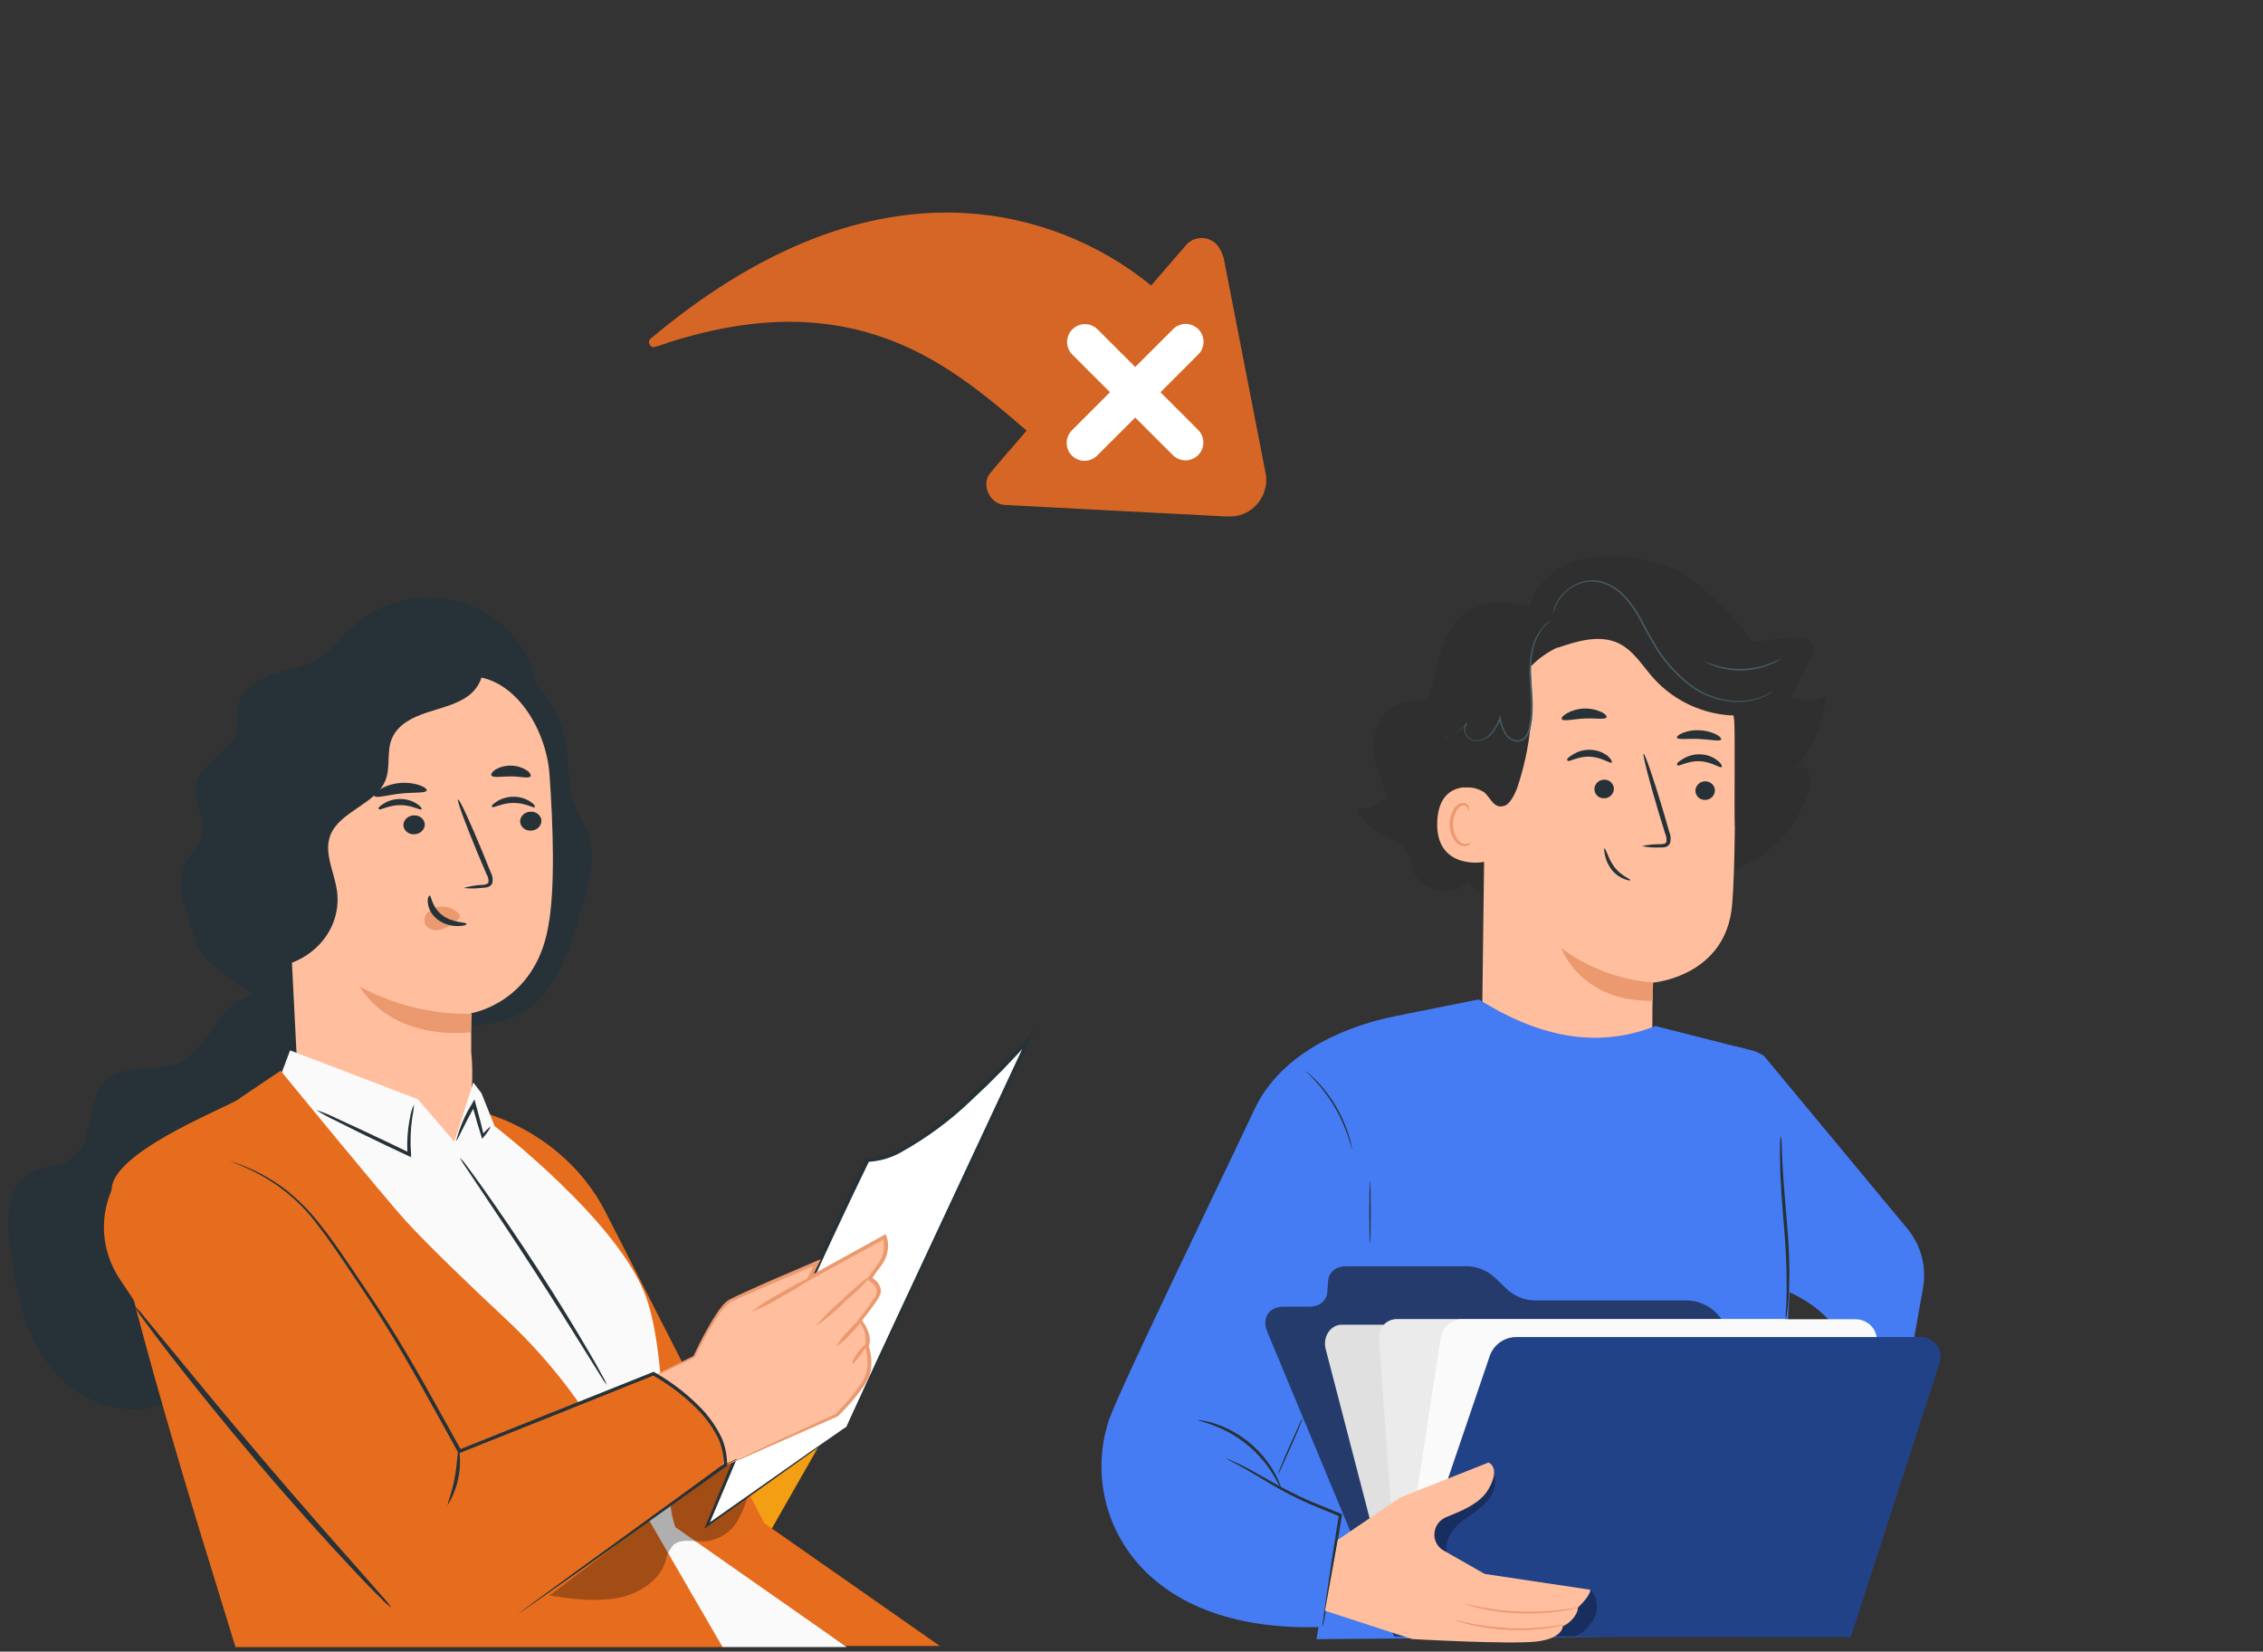 <svg width="248" height="181" viewBox="0 0 248 181" fill="none" xmlns="http://www.w3.org/2000/svg">
<rect x="0" y="0" width="248" height="181" fill="#333333" stroke="none"/>
<path d="M136.263 56.314C138.004 55.648 139.08 53.657 138.692 51.836C137.164 43.978 135.63 36.12 134.1 28.263C133.862 27.483 133.455 26.658 132.667 26.312C131.778 25.866 130.607 26.091 129.974 26.866C128.695 28.337 127.43 29.819 126.152 31.29C120.435 26.604 113.214 23.785 105.833 23.356C100.213 23.016 94.562 24.071 89.323 26.085C82.737 28.612 76.771 32.538 71.381 37.047C70.916 37.296 71.132 38.051 71.641 38.043C72.408 37.867 73.134 37.558 73.889 37.337C79.32 35.666 85.091 34.773 90.76 35.544C94.749 36.063 98.61 37.419 102.098 39.412C105.889 41.545 109.231 44.358 112.505 47.194C111.153 48.797 109.737 50.344 108.42 51.972C107.536 53.283 108.542 55.254 110.114 55.334C117.767 55.751 125.424 56.128 133.079 56.529C134.142 56.567 135.255 56.764 136.263 56.314Z" fill="#D66626"/>
<path d="M131.324 36.075C131.689 36.442 131.895 36.939 131.895 37.456C131.895 37.974 131.689 38.47 131.324 38.837L127.176 42.983L131.324 47.137C131.68 47.505 131.877 47.999 131.873 48.512C131.868 49.025 131.663 49.516 131.3 49.878C130.937 50.241 130.446 50.446 129.933 50.451C129.42 50.455 128.926 50.258 128.557 49.902L124.41 45.756L120.258 49.902C120.078 50.089 119.862 50.238 119.623 50.34C119.384 50.443 119.128 50.497 118.868 50.499C118.608 50.501 118.351 50.452 118.11 50.353C117.87 50.255 117.651 50.11 117.468 49.926C117.284 49.743 117.139 49.524 117.04 49.284C116.942 49.044 116.892 48.786 116.895 48.526C116.897 48.267 116.951 48.01 117.053 47.772C117.156 47.533 117.305 47.317 117.492 47.137L121.643 42.983L117.492 38.837C117.135 38.468 116.938 37.974 116.943 37.461C116.947 36.949 117.153 36.458 117.516 36.095C117.878 35.733 118.369 35.527 118.882 35.523C119.395 35.518 119.889 35.715 120.258 36.072L124.41 40.218L128.557 36.072C128.924 35.705 129.422 35.499 129.94 35.499C130.459 35.499 130.957 35.709 131.324 36.075Z" fill="white"/>
<path d="M193.31 115.713L209.022 134.645C210.527 136.458 211.156 138.842 210.742 141.161L208.895 151.504C206.395 152.004 204.395 152.504 202.395 152.504C204.395 143.504 193.9 140.782 193.9 140.782L190.146 114.66L191.722 115.037C192.287 115.167 192.825 115.396 193.31 115.713Z" fill="#467CF3"/>
<path d="M152.06 87.246C151.336 85.574 150.606 83.852 150.536 82.02C150.465 80.189 151.221 78.192 152.809 77.382C154.27 76.616 156.07 76.973 157.626 76.424C159.548 75.742 160.752 73.815 161.604 71.926C162.456 70.038 161.271 69.374 162.712 67.875C164.634 65.96 165.864 65.648 168.279 66.835C170.015 65.609 176.055 63.389 177.797 63.332C180.359 63.255 183.319 63.459 185.125 65.303C186.522 66.733 187.412 68.557 189.129 69.585C191.492 71.001 194.503 69.795 197.257 69.897C197.541 69.873 197.825 69.925 198.081 70.048C198.337 70.172 198.555 70.362 198.711 70.599C198.775 70.832 198.788 71.077 198.749 71.316C198.711 71.554 198.621 71.782 198.487 71.984L196.348 76.386C196.929 76.651 197.563 76.781 198.203 76.765C198.842 76.75 199.469 76.59 200.037 76.297C199.904 79.216 198.745 81.996 196.764 84.151C196.896 84.085 197.041 84.047 197.188 84.04C197.336 84.033 197.484 84.057 197.622 84.11C197.76 84.162 197.885 84.243 197.99 84.347C198.095 84.451 198.177 84.576 198.231 84.713C198.429 85.281 198.429 85.899 198.231 86.468C197.748 88.242 196.888 89.893 195.71 91.308C194.533 92.724 193.063 93.872 191.402 94.674C189.741 95.475 187.927 95.913 186.082 95.957C184.236 96.001 182.403 95.65 180.705 94.928L165.512 96.07C165.305 96.656 164.958 97.182 164.502 97.605C164.046 98.027 163.493 98.332 162.892 98.495C161.194 97.219 160.919 96.536 160.919 96.536C159.875 97.308 160.695 96.919 159.875 97.308C157.991 98.201 155.205 97.142 154.75 95.049C154.646 94.201 154.297 93.4 153.745 92.746C153.071 92.22 152.316 91.806 151.509 91.521C150.295 90.904 149.318 89.906 148.729 88.681C149.354 88.687 149.973 88.562 150.547 88.314C151.121 88.067 151.636 87.703 152.06 87.246Z" fill="#2F2F2F"/>
<path d="M162.81 80.757L162.42 112.021C162.355 117.33 163.348 125.146 171.784 124.872C179.087 124.081 181.027 117.215 181.079 112.238C181.079 109.884 181.136 107.925 181.156 107.683C181.156 107.683 189.15 107.045 189.822 99.165C190.149 95.368 190.181 87.482 190.123 80.355C190.099 76.659 188.676 73.109 186.138 70.414C183.6 67.718 180.135 66.075 176.435 65.813L175.672 65.756C167.416 65.616 162.701 72.513 162.81 80.757Z" fill="#FFBE9D"/>
<path d="M181.154 107.662C177.504 107.388 174.01 106.077 171.085 103.885C171.085 103.885 173.173 109.812 181.109 109.678L181.154 107.662Z" fill="#EB996E"/>
<path d="M176.625 83.561C176.471 83.721 175.555 82.987 174.236 82.923C172.916 82.859 171.923 83.561 171.783 83.363C171.642 83.165 171.879 83 172.314 82.725C172.895 82.339 173.583 82.145 174.281 82.17C174.98 82.185 175.654 82.427 176.202 82.859C176.574 83.191 176.702 83.491 176.625 83.561Z" fill="#263238"/>
<path d="M176.863 86.486C176.846 86.764 176.721 87.024 176.514 87.21C176.306 87.396 176.034 87.494 175.755 87.481C175.619 87.483 175.484 87.457 175.358 87.406C175.232 87.355 175.117 87.278 175.022 87.182C174.926 87.085 174.851 86.971 174.801 86.844C174.751 86.718 174.726 86.583 174.73 86.448C174.737 86.309 174.772 86.172 174.833 86.046C174.893 85.921 174.978 85.808 175.082 85.715C175.186 85.622 175.307 85.55 175.439 85.504C175.571 85.458 175.711 85.438 175.851 85.446C175.986 85.447 176.12 85.475 176.245 85.527C176.369 85.58 176.482 85.657 176.576 85.754C176.67 85.851 176.744 85.966 176.794 86.091C176.843 86.217 176.866 86.351 176.863 86.486Z" fill="#263238"/>
<path d="M179.938 92.724C180.594 92.577 181.265 92.506 181.937 92.513C182.251 92.513 182.577 92.469 182.616 92.258C182.667 91.941 182.618 91.615 182.475 91.327L181.732 88.908C180.707 85.469 179.983 82.649 180.124 82.611C180.265 82.573 181.213 85.323 182.238 88.768C182.481 89.617 182.718 90.421 182.942 91.199C183.108 91.585 183.133 92.016 183.013 92.418C182.962 92.524 182.887 92.617 182.793 92.689C182.7 92.761 182.591 92.81 182.475 92.832C182.3 92.869 182.121 92.882 181.943 92.871C181.271 92.907 180.597 92.858 179.938 92.724Z" fill="#263238"/>
<path d="M176.063 78.603C175.935 78.896 174.878 78.679 173.61 78.743C172.342 78.807 171.297 79.088 171.15 78.807C171.086 78.673 171.285 78.405 171.714 78.169C172.282 77.852 172.918 77.673 173.569 77.646C174.22 77.619 174.868 77.746 175.461 78.016C175.903 78.214 176.121 78.469 176.063 78.603Z" fill="#263238"/>
<path d="M188.624 81.044C188.489 81.28 187.458 81.044 186.202 80.981C184.947 80.917 183.916 81.102 183.781 80.853C183.724 80.732 183.935 80.521 184.37 80.33C184.956 80.098 185.586 79.996 186.215 80.03C186.855 80.046 187.484 80.198 188.06 80.476C188.489 80.7 188.662 80.93 188.624 81.044Z" fill="#263238"/>
<path d="M163.039 86.636C162.911 86.572 157.729 84.645 157.505 90.037C157.281 95.428 162.764 94.542 162.783 94.388C162.802 94.235 163.039 86.636 163.039 86.636Z" fill="#FFBE9D"/>
<path d="M161.203 92.295C161.203 92.295 161.106 92.353 160.94 92.423C160.714 92.512 160.462 92.512 160.235 92.423C159.672 92.187 159.23 91.262 159.242 90.292C159.247 89.829 159.356 89.373 159.563 88.958C159.62 88.791 159.716 88.641 159.845 88.52C159.973 88.399 160.129 88.31 160.299 88.263C160.409 88.239 160.523 88.254 160.622 88.305C160.722 88.357 160.8 88.441 160.844 88.543C160.914 88.697 160.876 88.805 160.901 88.811C160.927 88.818 161.023 88.728 160.991 88.505C160.966 88.368 160.893 88.244 160.786 88.154C160.715 88.096 160.634 88.052 160.546 88.026C160.458 88 160.365 87.991 160.274 88.001C160.049 88.031 159.836 88.121 159.657 88.26C159.478 88.399 159.339 88.582 159.255 88.792C159.003 89.25 158.868 89.763 158.865 90.285C158.865 91.37 159.371 92.41 160.146 92.672C160.289 92.72 160.441 92.735 160.59 92.716C160.74 92.698 160.884 92.645 161.01 92.563C161.183 92.404 161.222 92.295 161.203 92.295Z" fill="#EB996E"/>
<path d="M178.664 96.461C178.721 96.32 177.664 96.008 176.915 95.013C176.603 94.58 176.351 94.108 176.166 93.609C176.005 93.213 175.89 92.971 175.833 92.971C175.775 92.971 175.788 93.251 175.877 93.679C175.991 94.249 176.23 94.787 176.576 95.255C176.929 95.725 177.405 96.09 177.953 96.308C178.369 96.493 178.651 96.505 178.664 96.461Z" fill="#263238"/>
<path d="M155.828 77.906C156.955 75.992 157.218 73.733 157.839 71.608C158.46 69.484 159.639 67.288 161.727 66.542H161.778C163.655 65.789 165.968 65.776 167.505 67.072C167.889 64.27 170.355 62.05 173.103 61.329C175.851 60.608 180.258 61.036 182.891 62.095C184.928 62.911 186.894 64.583 189.296 67.04C190.306 68.075 191.23 69.191 192.057 70.377L194.427 77.759C194.687 77.944 194.914 78.171 195.1 78.429C195.288 78.704 195.371 79.038 195.333 79.369C195.294 79.7 195.137 80.006 194.89 80.231C194.643 80.456 194.323 80.585 193.989 80.594C193.654 80.603 193.328 80.491 193.069 80.279C192.826 80.694 192.64 81.115 192.429 81.555L192.39 81.632C192.27 81.901 192.135 82.162 191.987 82.417L190.142 90.539C190.02 88.325 190.187 80.624 190.071 78.416C188.399 78.367 186.754 77.981 185.235 77.283C183.716 76.584 182.355 75.587 181.232 74.352C180.021 73.012 179.067 71.334 177.44 70.523C175.345 69.49 172.853 70.243 170.644 71.008L170.74 70.925C169.588 71.456 168.548 72.201 167.678 73.12C168.176 77.496 167.722 81.927 166.346 86.111C166.141 86.749 165.577 88.025 164.956 88.274C163.738 88.74 163.412 87.508 162.682 86.851C162.033 86.41 161.246 86.218 160.465 86.309C159.86 84.475 159.364 82.606 158.979 80.713C158.243 80.939 157.465 80.992 156.705 80.866C156.942 80.311 157.173 79.756 157.41 79.195C157.119 79.406 156.788 79.556 156.436 79.635C156.26 79.671 156.076 79.652 155.911 79.58C155.746 79.508 155.607 79.387 155.514 79.233C155.315 78.78 155.591 78.301 155.828 77.906Z" fill="#2F2F2F"/>
<path d="M169.99 68.005C169.711 68.227 169.448 68.468 169.202 68.726C168.576 69.476 168.157 70.375 167.985 71.335C167.853 71.995 167.787 72.666 167.787 73.339C167.787 74.06 167.844 74.838 167.896 75.655C167.972 76.504 167.991 77.356 167.953 78.207C167.93 78.666 167.872 79.123 167.78 79.573C167.709 80.053 167.517 80.507 167.223 80.894C167.085 81.046 166.91 81.16 166.715 81.225C166.519 81.29 166.311 81.303 166.109 81.264C165.72 81.192 165.367 80.995 165.103 80.702C164.673 80.122 164.404 79.44 164.321 78.724H164.488C164.248 79.318 163.925 79.874 163.527 80.377C163.14 80.838 162.59 81.135 161.99 81.206C161.711 81.235 161.429 81.186 161.176 81.066C160.941 80.946 160.748 80.757 160.625 80.523C160.506 80.311 160.449 80.071 160.459 79.828C160.461 79.592 160.55 79.365 160.709 79.19L160.792 79.26C160.325 79.802 159.746 80.237 159.094 80.536C158.921 80.639 158.742 80.731 158.556 80.811C158.497 80.835 158.434 80.85 158.371 80.855C158.427 80.822 158.487 80.797 158.55 80.779C158.665 80.734 158.838 80.664 159.056 80.555C159.682 80.242 160.239 79.808 160.696 79.279L160.779 79.356C160.65 79.521 160.576 79.722 160.566 79.931C160.557 80.141 160.614 80.348 160.728 80.523C160.844 80.728 161.018 80.895 161.228 81.002C161.457 81.11 161.712 81.152 161.964 81.123C162.525 81.052 163.036 80.769 163.393 80.332C163.78 79.826 164.092 79.267 164.321 78.673L164.437 78.418L164.488 78.692C164.559 79.382 164.809 80.041 165.212 80.606C165.448 80.867 165.763 81.044 166.109 81.111C166.281 81.143 166.458 81.131 166.625 81.075C166.791 81.019 166.939 80.921 167.057 80.791C167.333 80.433 167.512 80.008 167.575 79.56C167.667 79.121 167.725 78.675 167.748 78.227C167.785 77.376 167.77 76.523 167.703 75.674C167.652 74.858 167.595 74.079 167.607 73.345C167.612 72.663 167.687 71.983 167.832 71.316C168.016 70.342 168.458 69.435 169.113 68.688C169.363 68.411 169.66 68.18 169.99 68.005Z" fill="#455A64"/>
<path d="M194.428 75.658L194.364 75.709L194.165 75.856C194.058 75.931 193.947 76.002 193.832 76.066C193.677 76.158 193.516 76.242 193.352 76.315C192.293 76.797 191.13 77.005 189.97 76.921C188.244 76.811 186.588 76.204 185.204 75.173C183.531 73.901 182.138 72.301 181.111 70.471C180.534 69.52 180.067 68.556 179.548 67.638C179.074 66.76 178.476 65.954 177.773 65.245C177.142 64.602 176.357 64.128 175.493 63.867C175.104 63.757 174.699 63.712 174.295 63.733C173.92 63.752 173.549 63.823 173.194 63.943C172.581 64.15 172.02 64.486 171.547 64.926C171.191 65.261 170.89 65.651 170.657 66.081C170.474 66.456 170.338 66.853 170.253 67.261C170.253 67.261 170.253 67.229 170.253 67.178C170.253 67.127 170.253 67.031 170.253 66.936C170.319 66.63 170.42 66.332 170.554 66.049C170.797 65.602 171.113 65.198 171.49 64.856C171.968 64.394 172.54 64.039 173.168 63.816C173.534 63.691 173.915 63.614 174.302 63.586C174.723 63.565 175.144 63.61 175.551 63.72C176.44 63.985 177.248 64.468 177.902 65.124C178.617 65.841 179.226 66.658 179.708 67.548C180.227 68.461 180.694 69.463 181.264 70.375C182.283 72.181 183.655 73.765 185.3 75.033C186.657 76.053 188.28 76.665 189.976 76.794C191.118 76.886 192.266 76.7 193.32 76.251C193.699 76.072 194.069 75.874 194.428 75.658Z" fill="#455A64"/>
<path d="M195.145 72.203C195.059 72.28 194.964 72.347 194.863 72.401C194.593 72.561 194.313 72.701 194.024 72.822C193.593 73.005 193.147 73.151 192.691 73.256C191.574 73.517 190.415 73.554 189.284 73.364C188.824 73.288 188.372 73.173 187.932 73.02C187.636 72.915 187.347 72.791 187.067 72.65C186.964 72.599 186.865 72.539 186.773 72.471C186.773 72.471 187.227 72.662 187.97 72.892C188.411 73.027 188.86 73.129 189.316 73.198C189.869 73.276 190.428 73.311 190.987 73.3C191.547 73.277 192.105 73.206 192.653 73.09C193.102 72.994 193.543 72.864 193.972 72.701C194.703 72.42 195.125 72.171 195.145 72.203Z" fill="#455A64"/>
<path d="M188.663 84.059C188.502 84.219 187.593 83.485 186.267 83.421C184.941 83.357 183.961 84.059 183.82 83.861C183.679 83.663 183.916 83.491 184.345 83.223C184.926 82.838 185.614 82.644 186.312 82.668C187.012 82.677 187.688 82.92 188.233 83.357C188.662 83.689 188.765 84.002 188.663 84.059Z" fill="#263238"/>
<path d="M187.937 86.664C187.919 86.941 187.793 87.2 187.586 87.386C187.379 87.572 187.108 87.67 186.829 87.659C186.693 87.661 186.557 87.635 186.431 87.584C186.305 87.532 186.19 87.456 186.094 87.36C185.998 87.263 185.922 87.149 185.871 87.023C185.82 86.897 185.795 86.761 185.798 86.626C185.815 86.347 185.94 86.087 186.147 85.9C186.354 85.712 186.627 85.613 186.906 85.624C187.043 85.624 187.178 85.651 187.304 85.703C187.43 85.756 187.544 85.832 187.64 85.929C187.736 86.026 187.812 86.141 187.863 86.267C187.914 86.393 187.939 86.528 187.937 86.664Z" fill="#263238"/>
<path d="M162.053 109.524C168.459 113.525 174.864 115.031 181.411 112.44L191.224 114.935L195.989 123.192C196.738 124.489 197.08 125.98 196.97 127.473L195.067 159.076L200.832 179.149L144.259 179.634L147.045 164.723L154.059 111.126L162.053 109.524Z" fill="#467CF3"/>
<path d="M153.431 135.186L155.199 110.991C155.199 110.991 141.882 112.216 137.475 121.577C133.766 129.463 122.621 152.388 121.526 155.63C118.323 165.156 124.229 179.053 144.963 178.293L147.327 165.347L153.431 135.186Z" fill="#467CF3"/>
<path d="M142.768 155.327C142.685 155.652 142.576 155.97 142.441 156.278C142.21 156.858 141.871 157.65 141.48 158.511L140.481 160.725C140.358 161.037 140.212 161.34 140.045 161.631C140.128 161.305 140.24 160.987 140.378 160.68C140.603 160.1 140.942 159.315 141.333 158.447C141.723 157.579 142.057 156.846 142.332 156.233C142.457 155.922 142.602 155.619 142.768 155.327Z" fill="#263238"/>
<path d="M150.14 136.284C150.095 136.284 150.057 134.752 150.057 132.864C150.057 130.975 150.095 129.438 150.14 129.438C150.185 129.438 150.217 130.969 150.217 132.864C150.217 134.759 150.178 136.284 150.14 136.284Z" fill="#263238"/>
<path d="M148.18 125.984C148.123 125.862 148.082 125.734 148.058 125.602C147.994 125.353 147.885 124.963 147.738 124.562C147.36 123.428 146.864 122.338 146.258 121.307C145.65 120.277 144.933 119.314 144.119 118.436C143.811 118.098 143.549 117.798 143.363 117.651C143.262 117.565 143.17 117.468 143.087 117.364C143.203 117.43 143.308 117.512 143.401 117.607C143.683 117.842 143.95 118.093 144.202 118.36C145.899 120.093 147.149 122.21 147.847 124.53C147.957 124.877 148.046 125.231 148.116 125.589C148.148 125.719 148.17 125.851 148.18 125.984Z" fill="#263238"/>
<path d="M195.157 124.481C195.099 124.741 195.073 125.007 195.08 125.273C195.08 125.783 195.041 126.549 195.08 127.436C195.08 129.26 195.291 131.774 195.515 134.544C195.729 136.9 195.823 139.266 195.797 141.632C195.797 142.538 195.746 143.279 195.701 143.783C195.676 144.046 195.676 144.311 195.701 144.574C195.782 144.321 195.832 144.06 195.848 143.795C195.932 143.291 196.002 142.558 196.053 141.645C196.147 139.268 196.085 136.887 195.868 134.518C195.643 131.743 195.419 129.241 195.336 127.423C195.291 126.517 195.265 125.783 195.253 125.273C195.246 125.006 195.214 124.742 195.157 124.481Z" fill="#263238"/>
<path d="M134.286 159.777C134.575 159.971 134.879 160.142 135.196 160.287C135.791 160.6 136.637 161.065 137.668 161.684C138.699 162.303 139.916 163.05 141.332 163.784C142.043 164.147 142.799 164.511 143.593 164.856L146.066 165.876L146.828 166.189L146.726 166.004C146.181 169.43 145.713 172.499 145.393 174.713C145.239 175.779 145.118 176.66 145.028 177.329C144.965 177.647 144.935 177.97 144.938 178.293C145.034 177.984 145.105 177.669 145.15 177.349C145.271 176.679 145.425 175.805 145.617 174.752C146.002 172.544 146.508 169.481 147.059 166.061V165.927L146.937 165.876L146.175 165.57L143.702 164.556C142.908 164.217 142.158 163.867 141.454 163.509C140.038 162.801 138.815 162.067 137.764 161.48C136.714 160.893 135.843 160.447 135.202 160.172C134.895 160.025 134.658 159.93 134.491 159.86C134.324 159.789 134.292 159.764 134.286 159.777Z" fill="#263238"/>
<path d="M131.269 155.63C131.269 155.687 131.941 155.815 132.979 156.204C134.326 156.711 135.58 157.433 136.694 158.342C137.803 159.256 138.754 160.347 139.506 161.57C140.083 162.508 140.339 163.153 140.396 163.134C140.381 162.97 140.338 162.81 140.268 162.661C140.115 162.243 139.928 161.838 139.711 161.449C138.267 158.853 135.889 156.899 133.056 155.981C132.638 155.842 132.209 155.738 131.775 155.668C131.609 155.628 131.438 155.615 131.269 155.63Z" fill="#263238"/>
<path d="M152.792 179.373L138.892 145.965C138.251 144.44 139.052 143.202 140.673 143.202H143.465C144.606 143.202 145.387 142.564 145.458 141.601L145.554 140.375C145.624 139.393 146.406 138.768 147.546 138.768H160.863C162.022 138.821 163.119 139.306 163.937 140.127L165.02 141.167C165.839 141.985 166.936 142.468 168.095 142.519H185.018C185.881 142.568 186.714 142.851 187.426 143.338C188.139 143.825 188.704 144.498 189.06 145.282L202.838 179.373H152.792Z" fill="#224287"/>
<g opacity="0.3">
<path d="M152.792 179.372L138.892 145.964C138.251 144.439 139.052 143.201 140.673 143.201H143.465C144.606 143.201 145.387 142.563 145.458 141.6L145.554 140.375C145.624 139.392 146.406 138.767 147.546 138.767H160.863C162.022 138.82 163.119 139.305 163.937 140.126L165.02 141.166C165.839 141.984 166.936 142.467 168.095 142.518H185.018C185.881 142.567 186.714 142.85 187.426 143.337C188.139 143.824 188.704 144.497 189.06 145.281L202.838 179.372H152.792Z" fill="#2D2D2D"/>
</g>
<path d="M150.524 168.029L145.278 147.835C144.932 146.507 145.81 145.174 147.027 145.174H188.118C188.536 145.193 188.935 145.351 189.252 145.623C189.569 145.895 189.786 146.265 189.867 146.673L197.496 177.064C197.835 178.397 197.297 179.201 196.08 179.189H154.713C154.302 179.166 153.909 179.007 153.597 178.738C153.285 178.469 153.072 178.105 152.99 177.702L150.524 168.029Z" fill="#E0E0E0"/>
<path d="M153.361 178.433L151.125 146.639C151.107 146.372 151.144 146.104 151.234 145.852C151.323 145.6 151.464 145.369 151.647 145.173C151.831 144.978 152.052 144.822 152.298 144.715C152.545 144.608 152.81 144.553 153.079 144.553H195.656V178.433H153.361Z" fill="#EBEBEB"/>
<path d="M152.887 179.189L157.916 146.406C158.035 145.883 158.33 145.417 158.752 145.084C159.174 144.751 159.697 144.571 160.235 144.574H203.337C203.724 144.57 204.106 144.662 204.449 144.842C204.791 145.022 205.083 145.284 205.299 145.604C205.514 145.924 205.646 146.293 205.683 146.677C205.72 147.061 205.66 147.448 205.509 147.803L196.208 177.791L152.887 179.189Z" fill="#FAFAFA"/>
<path d="M152.791 179.358L163.238 148.661C163.437 148.046 163.824 147.509 164.346 147.125C164.868 146.742 165.497 146.531 166.146 146.523H210.574C210.914 146.535 211.247 146.625 211.546 146.788C211.844 146.951 212.1 147.181 212.292 147.461C212.485 147.74 212.609 148.061 212.654 148.397C212.7 148.733 212.665 149.074 212.554 149.395L202.837 179.383L152.791 179.358Z" fill="#224287"/>
<g opacity="0.3">
<path d="M174.289 174.22C174.289 174.22 172.611 174.296 171.836 174.348C168.137 174.593 164.435 173.936 161.049 172.433C160.005 171.974 158.903 171.317 158.583 170.219C158.23 168.994 159.025 167.718 159.998 166.889C160.972 166.059 162.157 165.466 162.996 164.502C163.835 163.539 164.239 161.988 163.412 161.019L163.182 161.191C162.58 162.703 160.908 163.437 159.524 164.305C156.92 165.936 154.986 168.441 154.073 171.368C153.586 172.957 153.433 174.813 154.426 176.166C155.185 177.078 156.199 177.744 157.34 178.08C160.703 179.356 164.29 179.356 167.877 179.356C169.004 179.356 172.483 179.305 172.483 179.305C173.572 179.012 173.937 178.444 174.59 177.525C175.243 176.606 175.09 174.877 174.289 174.22Z" fill="black"/>
</g>
<path d="M174.289 174.219L162.708 172.483L158.224 169.931C157.928 169.768 157.679 169.534 157.498 169.249C157.318 168.965 157.213 168.64 157.192 168.304V168.221C157.182 167.805 157.299 167.395 157.528 167.046C157.757 166.698 158.087 166.426 158.474 166.269C159.902 165.669 162.157 164.878 163.124 163.193C164.508 160.775 163.124 160.277 163.124 160.277L153.452 164.106L146.604 168.751L145.201 176.516L154.758 179.623C154.758 179.623 165.398 180.223 168.338 179.898C171.278 179.572 171.272 178.207 171.272 178.207C171.816 178.034 172.924 177.071 172.918 176.171C174.346 174.838 174.289 174.212 174.289 174.212" fill="#FFBE9D"/>
<path d="M159.472 177.554C159.635 177.566 159.796 177.596 159.953 177.643C160.254 177.72 160.696 177.815 161.234 177.924C162.656 178.203 164.097 178.373 165.545 178.434C166.99 178.487 168.438 178.427 169.875 178.256C170.432 178.192 170.874 178.128 171.156 178.077C171.316 178.044 171.479 178.026 171.643 178.026C171.489 178.083 171.33 178.126 171.169 178.153C170.868 178.23 170.426 178.313 169.887 178.396C166.994 178.824 164.046 178.71 161.195 178.058C160.651 177.93 160.215 177.815 159.914 177.72C159.762 177.678 159.614 177.622 159.472 177.554Z" fill="#EB996E"/>
<path d="M160.534 175.767C160.697 175.785 160.858 175.817 161.015 175.862C161.322 175.932 161.771 176.035 162.296 176.137C163.742 176.412 165.206 176.574 166.677 176.622C168.147 176.664 169.618 176.596 171.078 176.417C171.642 176.354 172.09 176.29 172.404 176.239C172.564 176.202 172.727 176.183 172.891 176.181C172.738 176.24 172.579 176.283 172.417 176.309C172.109 176.386 171.661 176.468 171.097 176.558C169.632 176.773 168.151 176.858 166.671 176.813C165.19 176.773 163.716 176.591 162.27 176.271C161.838 176.179 161.41 176.066 160.989 175.932C160.831 175.897 160.678 175.841 160.534 175.767Z" fill="#EB996E"/>
<path d="M31.176 109.435C29.295 107.752 26.078 109.213 24.501 111.139C22.923 113.066 21.804 115.537 19.403 116.511C17.002 117.485 13.894 116.64 11.882 118.187C9.107 120.335 10.662 125.234 7.662 127.075C6.473 127.791 4.904 127.791 3.629 128.393C0.63 129.825 0.661 133.714 1.127 136.794C1.78 141.091 2.487 145.603 5.082 149.256C7.678 152.908 12.705 155.486 17.189 154.076C21.494 152.722 23.708 148.432 25.457 144.564L32.73 128.493C34.136 125.392 35.55 122.248 36.009 118.917C36.467 115.587 35.846 111.992 33.553 109.385" fill="#263238"/>
<path d="M26.073 77.802C26.018 76.026 27.798 74.658 29.585 74.006C31.372 73.355 33.369 73.111 34.97 72.123C36.384 71.242 37.301 69.874 38.529 68.757C40.006 67.376 41.855 66.383 43.886 65.879C45.917 65.375 48.057 65.379 50.086 65.889C52.115 66.4 53.96 67.399 55.432 68.784C56.904 70.168 57.949 71.889 58.46 73.77C59.144 76.298 58.678 79.278 56.518 80.932C54.008 82.88 50.301 82.443 47.076 81.841C43.852 81.24 40.231 80.638 37.55 82.371C35.934 83.424 35.001 85.129 34.014 86.669C33.027 88.209 31.784 89.863 29.919 90.457C28.054 91.052 25.506 90.028 25.436 88.201" fill="#263238"/>
<path d="M26.203 78.748C26.413 80.23 25.247 81.562 24.082 82.615C22.916 83.668 21.611 84.764 21.401 86.261C21.168 88.001 22.543 89.713 22.178 91.424C21.929 92.506 21.012 93.344 20.453 94.332C19.712 95.755 19.59 97.384 20.111 98.887C20.593 100.384 21.354 103.729 22.481 104.896C25.886 108.29 30.281 110.704 35.139 111.85C39.74 112.706 44.451 112.947 49.126 112.567C52.957 112.352 57.355 112.517 60.541 107.661C62.196 105.147 63.012 101.809 63.89 98.98C64.667 96.552 65.297 93.967 64.512 91.525C64.053 90.092 63.136 88.853 62.686 87.442C62.118 85.673 62.321 83.783 62.095 81.956C61.849 79.966 61.091 78.059 59.885 76.393C58.678 74.727 57.057 73.351 55.157 72.379C53.257 71.406 51.133 70.866 48.961 70.803C46.789 70.74 44.632 71.156 42.669 72.016" fill="#263238"/>
<path d="M60.221 84.876C59.863 79.813 56.203 73.611 50.733 74.133L33.638 78.151C32.836 78.23 32.095 78.584 31.562 79.142C31.03 79.701 30.744 80.423 30.762 81.167L32.682 119.125H32.565C32.565 119.125 36.451 129.868 47.749 126.566C49.987 125.915 51.013 123.659 51.455 121.338H51.572C51.572 121.059 51.572 120.801 51.572 120.543C51.793 118.812 51.817 117.065 51.642 115.329C51.642 112.257 51.642 111.032 51.642 111.032C51.642 111.032 58.635 109.943 60.089 101.499C60.858 97.381 60.617 90.499 60.221 84.876Z" fill="#FFBE9D"/>
<path d="M59.335 89.929C59.339 90.211 59.224 90.483 59.014 90.688C58.803 90.893 58.514 91.013 58.208 91.025C58.059 91.035 57.909 91.019 57.767 90.975C57.625 90.932 57.493 90.863 57.38 90.772C57.268 90.681 57.176 90.571 57.11 90.447C57.044 90.323 57.005 90.188 56.996 90.051C56.992 89.769 57.107 89.496 57.318 89.292C57.528 89.087 57.817 88.966 58.123 88.955C58.272 88.943 58.423 88.959 58.566 89.002C58.708 89.045 58.84 89.114 58.953 89.205C59.066 89.296 59.158 89.407 59.224 89.531C59.289 89.656 59.327 89.791 59.335 89.929Z" fill="#263238"/>
<path d="M58.605 88.448C58.465 88.591 57.572 87.983 56.274 87.99C54.977 87.997 54.091 88.577 53.943 88.434C53.795 88.291 54.029 88.119 54.425 87.847C54.971 87.495 55.623 87.309 56.29 87.317C56.947 87.312 57.589 87.5 58.124 87.854C58.551 88.126 58.683 88.384 58.605 88.448Z" fill="#263238"/>
<path d="M46.554 90.33C46.556 90.613 46.439 90.885 46.227 91.09C46.016 91.294 45.726 91.415 45.419 91.426C45.27 91.437 45.12 91.42 44.978 91.377C44.836 91.333 44.704 91.264 44.592 91.174C44.479 91.083 44.386 90.972 44.321 90.848C44.255 90.725 44.216 90.59 44.207 90.452C44.203 90.17 44.318 89.898 44.529 89.693C44.739 89.488 45.028 89.367 45.334 89.356C45.484 89.344 45.635 89.361 45.778 89.403C45.921 89.446 46.053 89.515 46.167 89.606C46.281 89.697 46.373 89.808 46.44 89.932C46.506 90.056 46.545 90.192 46.554 90.33Z" fill="#263238"/>
<path d="M46.188 88.692C46.048 88.828 45.155 88.227 43.857 88.234C42.559 88.241 41.674 88.821 41.526 88.678C41.378 88.535 41.604 88.363 42.008 88.091C42.554 87.739 43.206 87.553 43.873 87.561C44.528 87.558 45.167 87.746 45.699 88.098C46.126 88.37 46.258 88.628 46.188 88.692Z" fill="#263238"/>
<path d="M50.799 97.314C51.464 97.121 52.153 97.005 52.85 96.97C53.176 96.97 53.48 96.877 53.534 96.677C53.557 96.37 53.481 96.063 53.316 95.796L52.353 93.532C51.024 90.31 50.022 87.66 50.2 87.617C50.379 87.574 51.537 90.138 52.866 93.346C53.184 94.141 53.495 94.893 53.783 95.617C53.986 95.975 54.047 96.388 53.953 96.784C53.909 96.89 53.839 96.985 53.747 97.061C53.655 97.137 53.544 97.192 53.425 97.221C53.248 97.266 53.065 97.29 52.881 97.293C52.191 97.379 51.491 97.386 50.799 97.314Z" fill="#263238"/>
<path d="M51.705 111.1C47.395 111.174 43.147 110.142 39.435 108.12C39.435 108.12 42.419 113.914 51.581 113.134L51.705 111.1Z" fill="#EB996E"/>
<path d="M50.268 100.137C50.026 99.859 49.712 99.642 49.354 99.507C48.997 99.372 48.608 99.322 48.224 99.364C47.946 99.39 47.676 99.467 47.431 99.59C47.185 99.713 46.969 99.879 46.794 100.08C46.625 100.274 46.525 100.512 46.507 100.76C46.489 101.009 46.554 101.256 46.693 101.47C46.899 101.677 47.166 101.825 47.462 101.893C47.757 101.962 48.068 101.949 48.356 101.856C48.95 101.656 49.496 101.352 49.965 100.961C50.108 100.871 50.23 100.754 50.322 100.617C50.37 100.553 50.395 100.477 50.395 100.399C50.395 100.321 50.37 100.245 50.322 100.18" fill="#EB996E"/>
<path d="M47.081 98.143C47.283 98.143 47.29 99.396 48.464 100.291C49.637 101.187 51.098 101.05 51.113 101.222C51.129 101.394 50.787 101.473 50.173 101.487C49.367 101.495 48.583 101.242 47.959 100.771C47.361 100.321 46.976 99.673 46.886 98.966C46.832 98.444 46.987 98.135 47.081 98.143Z" fill="#263238"/>
<path d="M46.756 86.632C46.632 86.948 45.373 86.804 43.889 86.969C42.405 87.134 41.208 87.513 41.014 87.227C40.921 87.091 41.13 86.797 41.612 86.511C42.256 86.133 42.984 85.895 43.742 85.816C44.5 85.736 45.268 85.817 45.987 86.052C46.554 86.253 46.811 86.503 46.756 86.632Z" fill="#263238"/>
<path d="M58.14 85.084C57.914 85.349 57.044 85.084 55.995 85.084C54.946 85.084 54.068 85.263 53.858 84.991C53.773 84.855 53.913 84.59 54.293 84.339C54.814 84.038 55.42 83.887 56.034 83.904C56.648 83.92 57.243 84.104 57.743 84.432C58.109 84.683 58.21 84.955 58.14 85.084Z" fill="#263238"/>
<path d="M27.266 105.932C28.53 106.166 29.837 106.12 31.078 105.797C32.32 105.473 33.46 104.882 34.404 104.073C35.349 103.263 36.071 102.258 36.51 101.14C36.95 100.023 37.094 98.825 36.932 97.645C36.652 95.568 35.44 93.463 36.217 91.5C37.251 88.907 41.19 88.112 42.239 85.52C42.846 84.016 42.302 82.261 43.017 80.786C43.731 79.31 45.247 78.601 46.785 78.086C48.324 77.57 49.979 77.219 51.269 76.295C52.559 75.371 53.367 73.617 52.535 72.32C45.696 73.076 38.979 74.581 32.526 76.804C31.034 77.312 29.465 77.935 28.587 79.16C27.709 80.385 27.693 82.125 27.81 83.679C28.198 91.257 28.581 98.832 28.96 106.404" fill="#263238"/>
<path d="M84.572 167.527L98.062 143.871L91.449 137.317L74.424 152.408L79.195 164.526L84.572 167.527Z" fill="#F49E13"/>
<path d="M53.594 122.102C56.379 123.026 58.94 124.448 61.129 126.285C63.319 128.122 65.094 130.339 66.353 132.809L83.743 166.914L102.994 180.378H92.683L73.751 168.074L53.594 122.102Z" fill="#E66D1E"/>
<path d="M92.793 180.5H79.188L47.702 150.649L29.705 120.683L31.788 115.111L45.775 120.454L49.792 125.117L51.867 118.628L52.76 119.795L54.213 123.419C54.213 123.419 67.874 133.897 70.827 142.205C73.282 149.145 72.513 163.469 74.013 167.358L92.793 180.5Z" fill="#FAFAFA"/>
<path d="M26.349 120.301C26.139 120.881 12.89 125.787 12.261 130.063C11.631 134.339 21.779 167.398 21.779 167.398L25.806 180.505H37.872H79.188L66.079 157.88C63.254 153.003 59.681 148.526 55.472 144.587C51.587 140.963 46.925 136.48 44.477 133.809C41.858 130.908 30.754 117.336 30.754 117.336L26.349 120.301Z" fill="#E66D1E"/>
<path d="M34.658 121.644C35.463 121.906 36.243 122.229 36.989 122.61C38.411 123.255 40.362 124.157 42.506 125.182L44.946 126.356L44.667 126.528C44.573 125.191 44.659 123.849 44.923 122.532C44.997 122.01 45.151 121.501 45.382 121.021C45.337 121.539 45.264 122.056 45.164 122.567C44.982 123.871 44.943 125.188 45.047 126.499V126.815L44.744 126.671L42.297 125.518C40.152 124.494 38.225 123.549 36.857 122.847C36.093 122.497 35.357 122.095 34.658 121.644Z" fill="#263238"/>
<path d="M53.786 123.434C53.588 123.853 53.326 124.243 53.009 124.594L52.846 124.809L52.761 124.544C52.496 123.735 52.154 122.596 51.812 121.329C51.812 121.228 51.758 121.135 51.727 121.042L52.108 121.085C50.864 123.234 50.103 125.06 49.994 125.024C50.357 123.582 50.949 122.196 51.75 120.913L51.991 120.483L52.123 120.949C52.123 121.042 52.178 121.142 52.201 121.235C52.551 122.503 52.846 123.649 53.032 124.48L52.784 124.437C53.066 124.062 53.403 123.724 53.786 123.434Z" fill="#263238"/>
<path d="M66.516 151.8C66.269 151.494 66.048 151.171 65.856 150.833L64.17 148.133C62.755 145.848 60.789 142.704 58.559 139.259C56.329 135.814 54.262 132.728 52.763 130.493L50.991 127.843C50.755 127.528 50.55 127.195 50.377 126.848C50.666 127.131 50.926 127.438 51.154 127.764C51.605 128.366 52.25 129.247 53.035 130.35C54.589 132.549 56.702 135.621 58.94 139.073C61.178 142.525 63.097 145.691 64.449 148.004C65.133 149.164 65.669 150.103 66.004 150.762C66.209 151.092 66.381 151.44 66.516 151.8Z" fill="#263238"/>
<g opacity="0.3">
<path d="M60.153 174.832C62.554 175.211 65.018 175.548 67.411 175.168C69.804 174.789 72.151 173.356 72.897 171.222C73.017 170.524 73.327 169.866 73.798 169.31C74.715 168.522 76.192 169.009 77.443 168.901C78.139 168.804 78.802 168.56 79.379 168.187C79.957 167.814 80.432 167.323 80.769 166.753C81.436 165.612 81.905 164.382 82.159 163.107C82.361 162.493 82.445 161.851 82.408 161.209C82.384 160.89 82.273 160.582 82.086 160.313C81.898 160.044 81.64 159.823 81.336 159.67C80.388 159.276 79.323 159.849 78.476 160.386C71.662 164.912 65.453 170.148 59.26 175.376" fill="black"/>
</g>
<path d="M92.757 156.37L112.735 113.842C112.735 113.842 101.15 127.213 95.089 127.091C95.089 127.091 88.39 140.699 84.078 151.5L77.504 167.141L92.757 156.37Z" fill="white"/>
<path d="M92.758 156.385C92.683 156.46 92.6 156.527 92.509 156.585L91.732 157.151L88.725 159.3L77.574 167.249L77.186 167.529L77.364 167.106C79.501 161.971 82.027 155.848 84.886 149.029C87.746 142.211 91.103 134.777 94.894 127.021L94.949 126.913H95.081C96.277 126.847 97.439 126.518 98.469 125.953C101.323 124.37 103.937 122.443 106.239 120.224C108.571 118.075 110.661 115.927 112.588 113.778L113.474 112.775L112.914 113.964C107.102 126.261 102.09 136.883 98.516 144.453C96.721 148.206 95.299 151.199 94.312 153.269C93.822 154.279 93.442 155.067 93.169 155.618C93.045 155.869 92.944 156.07 92.874 156.22C92.804 156.37 92.765 156.421 92.758 156.413L92.843 156.199C92.913 156.041 93.006 155.84 93.115 155.575L94.203 153.198C95.166 151.113 96.534 148.098 98.306 144.324C101.849 136.754 106.807 126.125 112.557 113.821L112.891 114C110.889 116.271 108.762 118.447 106.519 120.517C104.198 122.768 101.558 124.719 98.671 126.319C97.582 126.921 96.349 127.267 95.081 127.329L95.267 127.214C91.507 134.963 88.088 142.383 85.236 149.194C82.384 156.005 79.796 162.121 77.629 167.235L77.419 167.092L88.624 159.214L91.678 157.101L92.455 156.557C92.657 156.442 92.758 156.385 92.758 156.385Z" fill="#263238"/>
<path d="M76.028 148.748C76.028 148.748 78.561 143.383 79.913 142.639C81.265 141.894 89.525 138.427 89.525 138.427L88.678 140.132L96.907 135.605C97.08 136.145 97.113 136.715 97.002 137.269C96.891 137.823 96.641 138.345 96.27 138.793C94.988 140.411 95.415 140.268 95.415 140.268C95.415 140.268 96.806 141.034 96.107 142.18C95.537 143.062 94.909 143.911 94.226 144.723C94.226 144.723 95.509 146.155 95.004 147.516C95.316 148.423 95.38 149.388 95.19 150.323C94.887 151.956 91.686 155.065 91.686 155.065L75.701 162.076L69.26 151.992L76.028 148.748Z" fill="#FFBE9D"/>
<path d="M40.774 140.179L50.363 159.044L71.623 150.528C71.623 150.528 80.442 155.277 79.222 160.462L60.068 174.965C58.274 176.323 56.2 177.331 53.97 177.929C51.741 178.526 49.403 178.699 47.099 178.439C44.627 178.16 42.25 177.388 40.134 176.177C38.017 174.966 36.213 173.345 34.845 171.427L20.982 151.982L13.212 140.301C11.967 138.481 11.334 136.362 11.392 134.211C11.45 132.06 12.197 129.973 13.538 128.212C14.275 127.268 15.204 126.465 16.273 125.848C19.755 123.907 30.035 123.062 40.774 140.179Z" fill="#E66D1E"/>
<path d="M79.616 160.482L79.826 160.367L80.439 160.067L82.841 158.964L91.598 154.953H91.559C92.566 153.964 93.476 152.895 94.279 151.759C94.727 151.174 94.995 150.489 95.056 149.775C95.129 149.029 95.045 148.278 94.807 147.562V147.497V147.447C94.916 146.988 94.905 146.511 94.777 146.055C94.649 145.6 94.406 145.179 94.069 144.826L93.976 144.711L94.069 144.604C94.621 143.931 95.172 143.214 95.67 142.455C95.814 142.303 95.924 142.126 95.993 141.934C96.062 141.742 96.09 141.54 96.074 141.338C95.956 140.944 95.678 140.608 95.297 140.4H95.475C95.419 140.418 95.357 140.418 95.301 140.4C95.245 140.382 95.196 140.346 95.165 140.3C95.144 140.241 95.144 140.179 95.165 140.12C95.175 140.064 95.19 140.009 95.211 139.956C95.258 139.87 95.297 139.791 95.343 139.712L95.646 139.268C95.848 138.982 96.089 138.695 96.284 138.423C96.676 137.857 96.881 137.197 96.874 136.525C96.877 136.224 96.828 135.924 96.727 135.637L97.022 135.73L88.793 140.249L88.257 140.543L88.513 140.02L89.368 138.308L89.617 138.545C86.089 140.042 82.817 141.41 80.082 142.684C79.514 143.096 79.044 143.611 78.699 144.196C78.318 144.754 77.984 145.306 77.681 145.836C77.067 146.903 76.562 147.884 76.127 148.744L72.646 150.362L71.737 150.778C71.632 150.828 71.523 150.869 71.41 150.899C71.504 150.836 71.603 150.779 71.705 150.727L72.599 150.276L76.034 148.579L75.987 148.622C76.399 147.748 76.888 146.76 77.487 145.685C77.782 145.141 78.116 144.582 78.489 144.017C78.678 143.722 78.886 143.437 79.111 143.164C79.337 142.859 79.628 142.598 79.966 142.398C82.732 141.044 85.972 139.698 89.5 138.18L89.966 137.986L89.749 138.416C89.477 138.975 89.189 139.548 88.902 140.128L88.63 139.898L96.851 135.365L97.068 135.243L97.146 135.458C97.258 135.787 97.319 136.13 97.325 136.475C97.33 137.221 97.1 137.952 96.664 138.581C96.439 138.896 96.221 139.146 96.019 139.433C95.918 139.569 95.825 139.712 95.74 139.848C95.696 139.915 95.657 139.985 95.623 140.056C95.621 140.082 95.621 140.109 95.623 140.135H95.507C95.452 140.135 95.452 140.135 95.421 140.135C95.421 140.235 95.374 139.992 95.382 140.02H95.553C96.03 140.284 96.374 140.712 96.509 141.209C96.559 141.467 96.53 141.733 96.423 141.975C96.315 142.187 96.193 142.393 96.058 142.591C95.538 143.358 94.986 144.067 94.419 144.74V144.64C94.765 145.073 95.028 145.557 95.196 146.072C95.367 146.576 95.367 147.115 95.196 147.619V147.497C95.455 148.261 95.545 149.065 95.46 149.861C95.436 150.25 95.342 150.632 95.18 150.992C95.02 151.339 94.827 151.672 94.605 151.988C93.782 153.137 92.848 154.216 91.816 155.211L82.996 159.107L80.564 160.16L79.919 160.425C79.822 160.459 79.72 160.478 79.616 160.482Z" fill="#EB996E"/>
<path d="M89.222 139.827C88.19 140.646 87.071 141.365 85.881 141.976C84.764 142.683 83.575 143.287 82.33 143.781C83.362 142.962 84.482 142.242 85.671 141.632C86.788 140.925 87.978 140.321 89.222 139.827Z" fill="#EB996E"/>
<path d="M95.626 139.629C94.732 140.699 93.733 141.692 92.642 142.594C91.649 143.609 90.554 144.534 89.371 145.358C90.266 144.287 91.265 143.292 92.355 142.386C93.349 141.374 94.444 140.451 95.626 139.629Z" fill="#EB996E"/>
<path d="M94.77 144.189C94.414 144.857 93.941 145.467 93.372 145.994C92.896 146.596 92.319 147.123 91.662 147.556C92.016 146.887 92.489 146.277 93.061 145.751C93.531 145.146 94.109 144.618 94.77 144.189Z" fill="#EB996E"/>
<path d="M95.058 147.259C95.144 147.324 94.794 147.825 94.343 148.419C93.893 149.014 93.504 149.486 93.411 149.436C93.318 149.386 93.551 148.813 94.009 148.205C94.468 147.596 94.981 147.187 95.058 147.259Z" fill="#EB996E"/>
<path d="M56.804 176.87C56.804 176.87 56.804 176.834 56.897 176.784L57.2 176.548L58.405 175.652L63.005 172.293L79.393 160.397L79.323 160.519C79.33 159.537 79.126 158.564 78.725 157.654C78.265 156.704 77.672 155.813 76.961 155.004C75.408 153.314 73.571 151.863 71.521 150.707H71.7L60.689 155.119L50.44 159.208L50.269 159.28L50.183 159.13C47.363 154.009 44.744 149.196 42.118 145.013C40.804 142.915 39.507 140.974 38.279 139.162C37.051 137.35 35.948 135.674 34.79 134.227C33.086 131.896 30.82 129.96 28.169 128.569C27.711 128.319 27.284 128.125 26.918 127.961C26.553 127.796 26.235 127.66 25.978 127.56C25.722 127.459 25.543 127.388 25.395 127.323C25.328 127.299 25.264 127.27 25.201 127.237C27.501 127.946 29.632 129.055 31.48 130.503C32.8 131.567 33.982 132.768 35 134.084C36.165 135.517 37.331 137.207 38.543 139.004C39.755 140.802 41.092 142.75 42.428 144.849C45.102 149.031 47.728 153.844 50.556 158.958L50.3 158.872L60.541 154.768L71.544 150.371L71.638 150.335L71.723 150.385C73.813 151.566 75.681 153.051 77.256 154.782C77.982 155.623 78.59 156.544 79.066 157.525C79.483 158.491 79.691 159.523 79.68 160.562V160.634L79.61 160.684L63.137 172.422L58.474 175.702L57.239 176.562L56.92 176.777L56.804 176.87Z" fill="#263238"/>
<path d="M49.07 164.983C48.954 164.94 49.544 163.593 49.847 161.853C50.15 160.112 50.158 158.659 50.282 158.651C50.658 160.831 50.22 163.063 49.039 164.983H49.07Z" fill="#263238"/>
<path d="M42.908 176.207C42.581 175.722 42.22 175.275 41.831 174.87L38.767 171.391C36.17 168.467 32.603 164.411 28.721 159.845C24.838 155.279 21.383 151.077 18.883 148.03L15.915 144.428C15.571 143.96 15.193 143.535 14.783 143.157C15.066 143.702 15.391 144.208 15.754 144.667C16.411 145.563 17.378 146.85 18.597 148.426C21.03 151.55 24.451 155.823 28.34 160.403C32.229 164.984 35.841 168.971 38.498 171.803C39.828 173.233 40.91 174.362 41.684 175.087C42.059 175.512 42.469 175.887 42.908 176.207Z" fill="#263238"/>
</svg>
